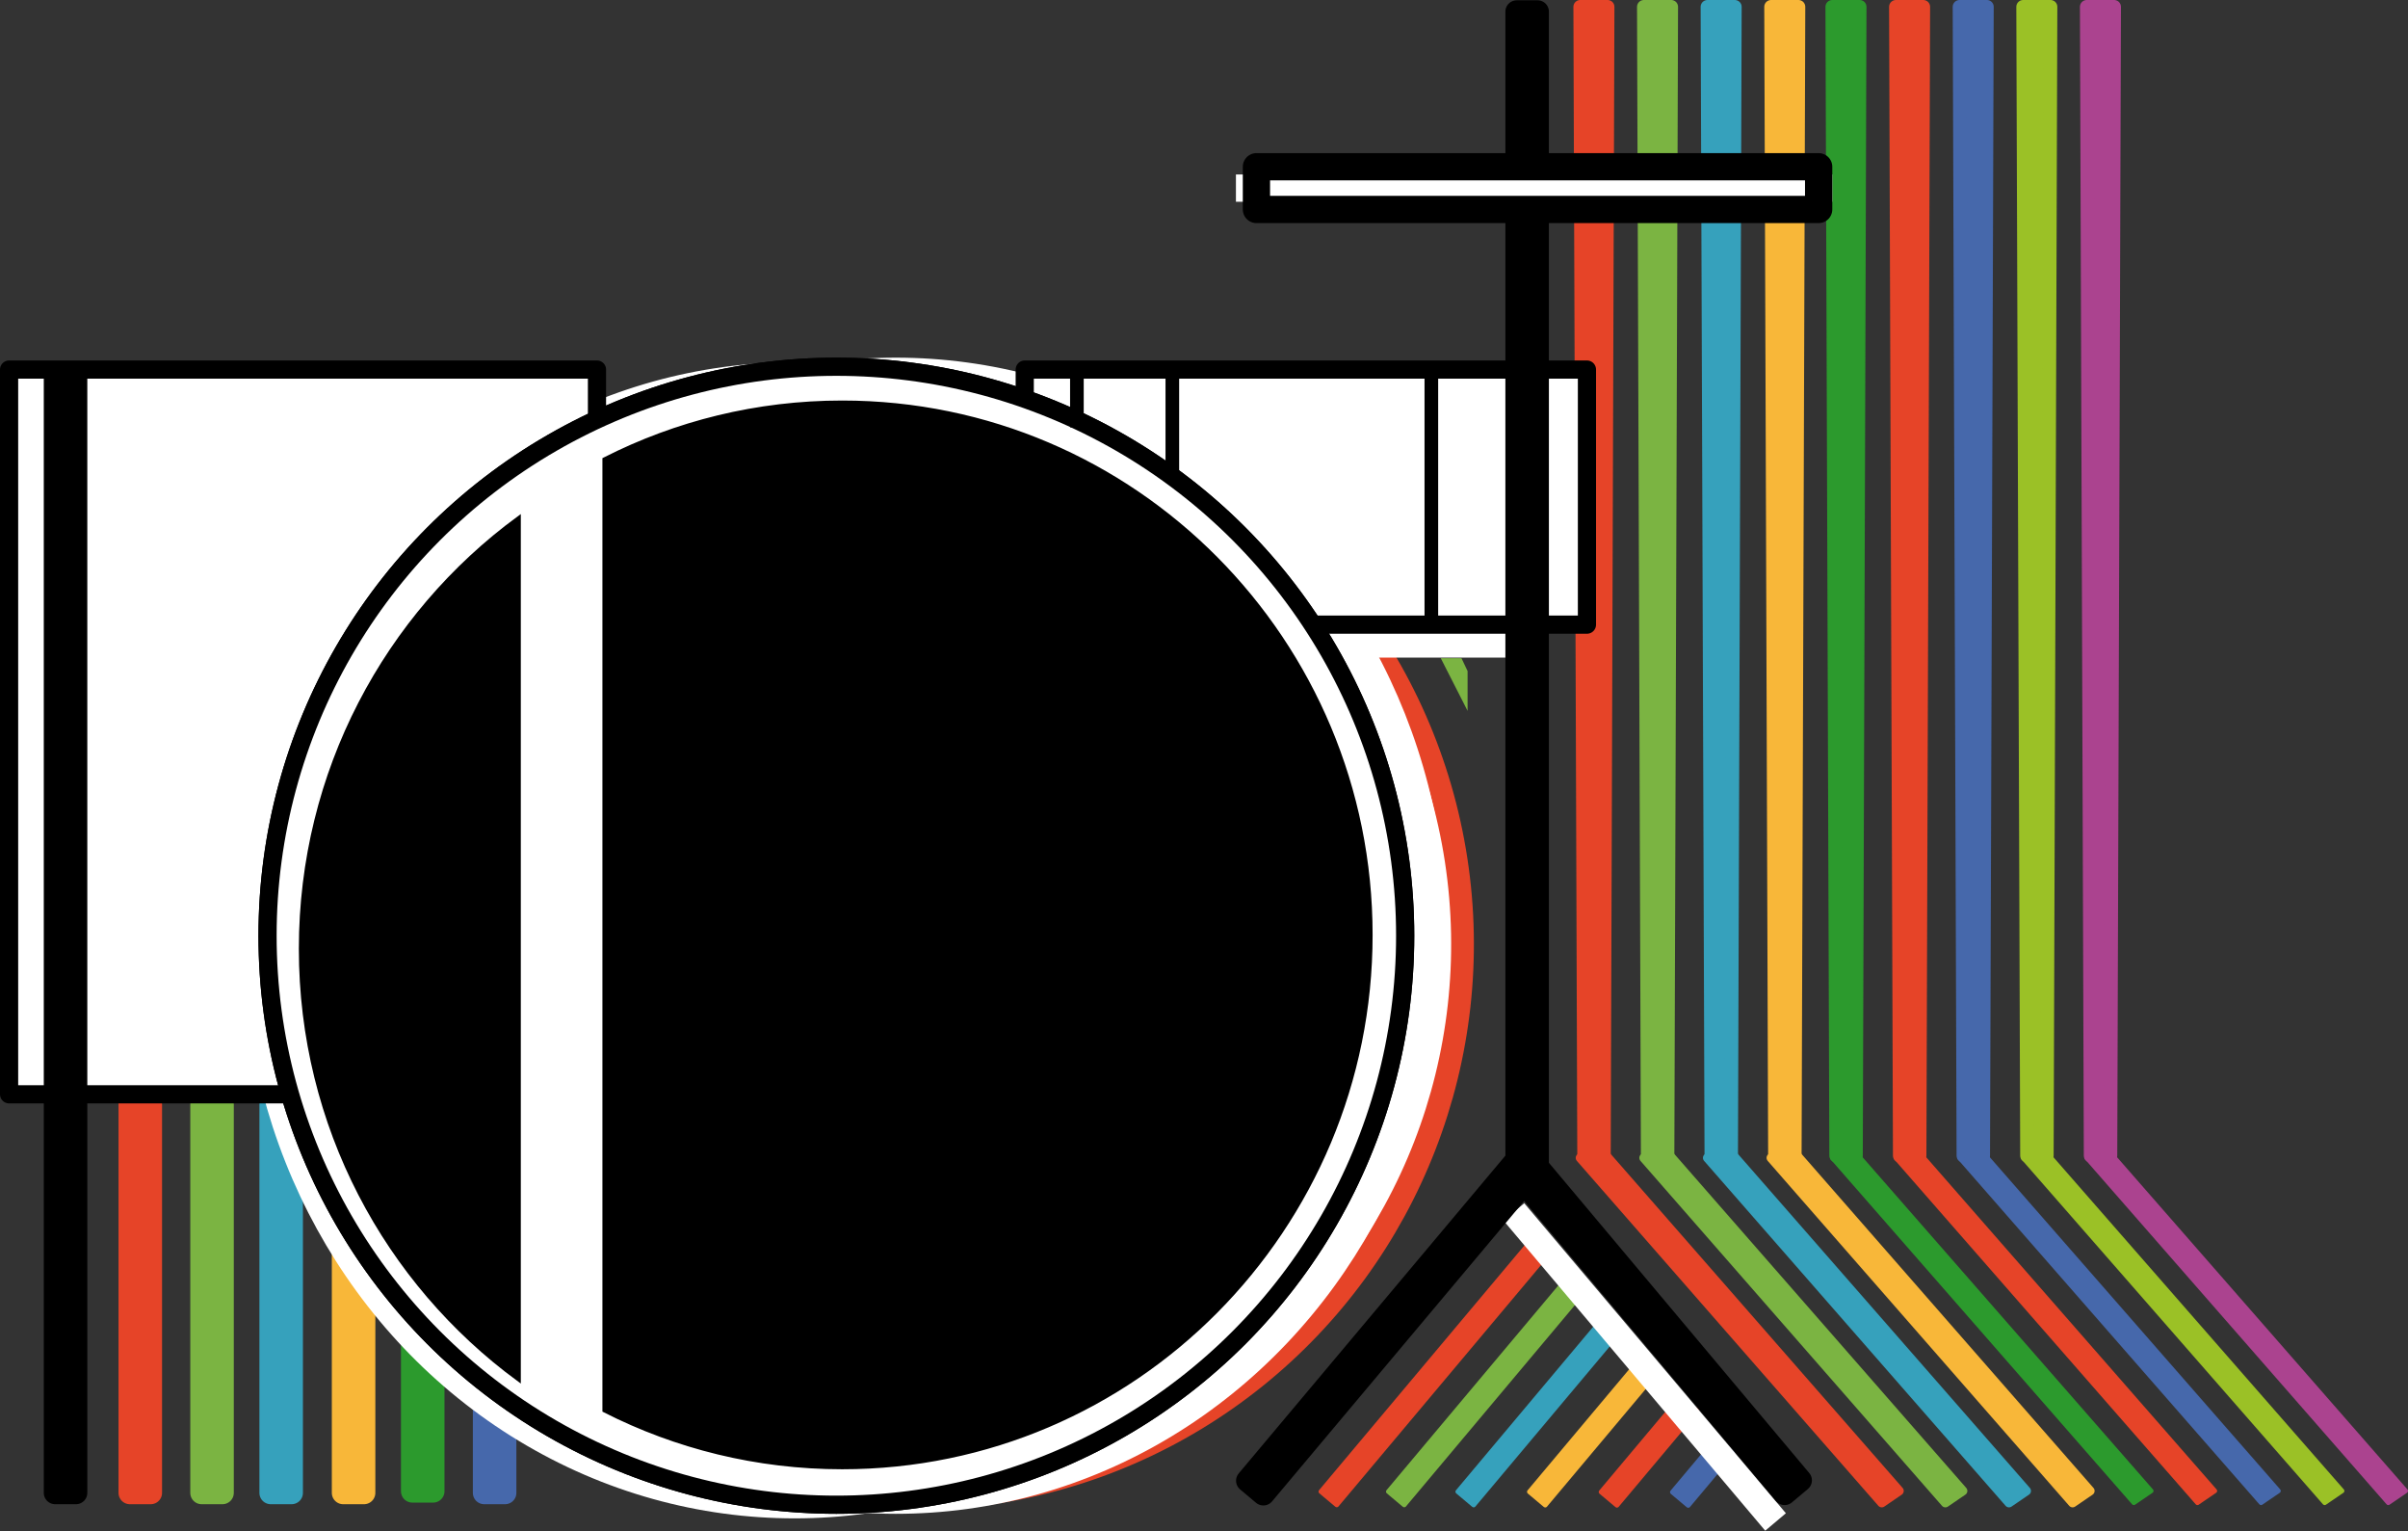 <?xml version="1.0" encoding="utf-8"?>
<!-- Generator: Adobe Illustrator 15.0.2, SVG Export Plug-In . SVG Version: 6.00 Build 0)  -->
<!DOCTYPE svg PUBLIC "-//W3C//DTD SVG 1.1//EN" "http://www.w3.org/Graphics/SVG/1.1/DTD/svg11.dtd">
<svg version="1.1" xmlns="http://www.w3.org/2000/svg" xmlns:xlink="http://www.w3.org/1999/xlink" x="0px" y="0px"
	 width="529.907px" height="336.847px" viewBox="0 0 529.907 336.847" enable-background="new 0 0 529.907 336.847"
	 xml:space="preserve">
<rect x="0" y="0" width="529.907" height="336.847" fill="#333333" stroke="none"/>
<g id="Ebene_2">
	<rect x="90.737" y="242.621" stroke="#2C9A2D" stroke-width="5" stroke-linejoin="round" width="4.578" height="85.439"/>
	<rect x="75.521" y="242.979" stroke="#F8B739" stroke-width="5" stroke-linejoin="round" width="4.578" height="85.438"/>
	<rect x="59.585" y="242.979" stroke="#36A1BC" stroke-width="5" stroke-linejoin="round" width="4.578" height="85.438"/>
	<rect x="44.373" y="242.979" stroke="#7BB442" stroke-width="5" stroke-linejoin="round" width="4.578" height="85.438"/>
	<rect x="28.583" y="242.979" stroke="#E64428" stroke-width="5" stroke-linejoin="round" width="4.578" height="85.438"/>
	<rect x="106.558" y="242.979" stroke="#4668AB" stroke-width="5" stroke-linejoin="round" width="4.578" height="85.438"/>
	<polygon fill="#7BB442" points="317.053,144.792 321.615,144.792 322.959,147.636 322.959,156.386 	"/>
</g>
<g id="Ebene_1">
	<g>
		<polygon fill="#E64428" stroke="#E64428" stroke-width="3" stroke-linejoin="round" stroke-miterlimit="10" points="
			352.959,254.229 348.599,254.229 347.746,1.5 353.771,1.5 		"/>
		<polygon fill="#E64428" stroke="#E64428" stroke-width="2" stroke-linejoin="round" stroke-miterlimit="10" points="
			351.586,252.102 347.752,254.721 414.103,330.608 417.938,327.988 		"/>
	</g>
	<g>
		<g>
			<g>
				<polygon fill="#7BB442" points="366.959,254.229 362.599,254.229 361.746,1.5 367.771,1.5 				"/>
				<polygon fill="none" stroke="#7BB442" stroke-width="3" stroke-linejoin="round" stroke-miterlimit="10" points="
					366.959,254.229 362.599,254.229 361.746,1.5 367.771,1.5 				"/>
			</g>
			<g>
				<polygon fill="#7BB442" points="365.586,252.102 361.752,254.721 428.103,330.608 431.938,327.988 				"/>
				<polygon fill="none" stroke="#7BB442" stroke-width="2" stroke-linejoin="round" stroke-miterlimit="10" points="
					365.586,252.102 361.752,254.721 428.103,330.608 431.938,327.988 				"/>
			</g>
		</g>
	</g>
	<g>
		<g>
			<g>
				<polygon fill="#36A1BC" points="380.959,254.229 376.6,254.229 375.746,1.5 381.771,1.5 				"/>
				<polygon fill="none" stroke="#36A1BC" stroke-width="3" stroke-linejoin="round" stroke-miterlimit="10" points="
					380.959,254.229 376.6,254.229 375.746,1.5 381.771,1.5 				"/>
			</g>
			<g>
				<polygon fill="#36A1BC" points="379.586,252.102 375.752,254.721 442.104,330.608 445.939,327.988 				"/>
				<polygon fill="none" stroke="#36A1BC" stroke-width="2" stroke-linejoin="round" stroke-miterlimit="10" points="
					379.586,252.102 375.752,254.721 442.104,330.608 445.939,327.988 				"/>
			</g>
		</g>
	</g>
	<g>
		<g>
			<g>
				<polygon fill="#F8B739" points="394.959,254.229 390.6,254.229 389.746,1.5 395.771,1.5 				"/>
				<polygon fill="none" stroke="#F8B739" stroke-width="3" stroke-linejoin="round" stroke-miterlimit="10" points="
					394.959,254.229 390.6,254.229 389.746,1.5 395.771,1.5 				"/>
			</g>
			<g>
				<polygon fill="#F8B739" points="393.586,252.102 389.752,254.721 456.104,330.608 459.939,327.988 				"/>
				<polygon fill="none" stroke="#F8B739" stroke-width="2" stroke-linejoin="round" stroke-miterlimit="10" points="
					393.586,252.102 389.752,254.721 456.104,330.608 459.939,327.988 				"/>
			</g>
		</g>
	</g>
	<g>
		<g>
			<g>
				<polygon fill="#2C9A2D" points="408.427,254.229 404.066,254.229 403.213,1.5 409.239,1.5 				"/>
				<polygon fill="none" stroke="#2C9A2D" stroke-width="3" stroke-linejoin="round" stroke-miterlimit="10" points="
					408.427,254.229 404.066,254.229 403.213,1.5 409.239,1.5 				"/>
			</g>
			<g>
				<polygon fill="#2C9A2D" points="407.054,252.102 403.22,254.721 469.57,330.608 473.406,327.988 				"/>
				<polygon fill="none" stroke="#2C9A2D" stroke-linejoin="round" stroke-miterlimit="10" points="407.054,252.102 403.22,254.721 
					469.57,330.608 473.406,327.988 				"/>
			</g>
		</g>
	</g>
	<g>
		<g>
			<g>
				<polygon fill="#E64428" points="422.427,254.229 418.066,254.229 417.213,1.5 423.239,1.5 				"/>
				<polygon fill="none" stroke="#E64428" stroke-width="3" stroke-linejoin="round" stroke-miterlimit="10" points="
					422.427,254.229 418.066,254.229 417.213,1.5 423.239,1.5 				"/>
			</g>
			<g>
				<polygon fill="#E64428" points="421.054,252.102 417.22,254.721 483.57,330.608 487.406,327.988 				"/>
				<polygon fill="none" stroke="#E64428" stroke-linejoin="round" stroke-miterlimit="10" points="421.054,252.102 417.22,254.721 
					483.57,330.608 487.406,327.988 				"/>
			</g>
		</g>
	</g>
	<g>
		<g>
			<g>
				<polygon fill="#4668AB" points="436.427,254.229 432.067,254.229 431.214,1.5 437.239,1.5 				"/>
				<polygon fill="none" stroke="#4668AB" stroke-width="3" stroke-linejoin="round" stroke-miterlimit="10" points="
					436.427,254.229 432.067,254.229 431.214,1.5 437.239,1.5 				"/>
			</g>
			<g>
				<polygon fill="#4668AB" points="435.054,252.102 431.22,254.721 497.571,330.608 501.407,327.988 				"/>
				<polygon fill="none" stroke="#4668AB" stroke-linejoin="round" stroke-miterlimit="10" points="435.054,252.102 431.22,254.721 
					497.571,330.608 501.407,327.988 				"/>
			</g>
		</g>
	</g>
	<g>
		<g>
			<g>
				<polygon fill="#9BC126" points="450.427,254.229 446.067,254.229 445.214,1.5 451.239,1.5 				"/>
				<polygon fill="none" stroke="#9BC126" stroke-width="3" stroke-linejoin="round" stroke-miterlimit="10" points="
					450.427,254.229 446.067,254.229 445.214,1.5 451.239,1.5 				"/>
			</g>
			<g>
				<polygon fill="#9BC126" points="449.054,252.102 445.22,254.721 511.571,330.608 515.407,327.988 				"/>
				<polygon fill="none" stroke="#9BC126" stroke-linejoin="round" stroke-miterlimit="10" points="449.054,252.102 445.22,254.721 
					511.571,330.608 515.407,327.988 				"/>
			</g>
		</g>
	</g>
	<g>
		<g>
			<g>
				<polygon fill="#AB438F" points="464.427,254.229 460.067,254.229 459.214,1.5 465.239,1.5 				"/>
				<polygon fill="none" stroke="#AB438F" stroke-width="3" stroke-linejoin="round" stroke-miterlimit="10" points="
					464.427,254.229 460.067,254.229 459.214,1.5 465.239,1.5 				"/>
			</g>
			<g>
				<polygon fill="#AB438F" points="463.054,252.102 459.22,254.721 525.571,330.608 529.407,327.988 				"/>
				<polygon fill="none" stroke="#AB438F" stroke-linejoin="round" stroke-miterlimit="10" points="463.054,252.102 459.22,254.721 
					525.571,330.608 529.407,327.988 				"/>
			</g>
		</g>
	</g>
	
		<rect x="313.397" y="265.896" transform="matrix(0.766 0.643 -0.643 0.766 267.928 -132.276)" fill="#E64428" stroke="#E64428" stroke-linejoin="round" stroke-miterlimit="10" width="4.578" height="72.097"/>
	
		<rect x="325.315" y="273.946" transform="matrix(0.766 0.643 -0.643 0.766 272.96 -139.119)" fill="#7BB442" stroke="#7BB442" stroke-linejoin="round" stroke-miterlimit="10" width="4.578" height="62.981"/>
	
		<rect x="336.874" y="284.355" transform="matrix(0.766 0.643 -0.643 0.766 278.507 -145.484)" fill="#36A1BC" stroke="#36A1BC" stroke-linejoin="round" stroke-miterlimit="10" width="4.578" height="51.202"/>
	
		<rect x="348.383" y="295.872" transform="matrix(0.766 0.643 -0.643 0.766 284.484 -151.716)" fill="#F8B739" stroke="#F8B739" stroke-linejoin="round" stroke-miterlimit="10" width="4.578" height="38.194"/>
	
		<rect x="360.638" y="305.586" transform="matrix(0.766 0.643 -0.643 0.766 290.072 -158.603)" fill="#E64428" stroke="#E64428" stroke-linejoin="round" stroke-miterlimit="10" width="4.578" height="27.233"/>
	
		<rect x="372.423" y="316.345" transform="matrix(0.766 0.643 -0.643 0.766 295.84 -165.082)" fill="#4668AB" stroke="#4668AB" stroke-linejoin="round" stroke-miterlimit="10" width="4.578" height="15.083"/>
	
		<rect x="359.032" y="256.182" transform="matrix(0.764 -0.645 0.645 0.764 -108.66 304.392)" fill="#FFFFFF" width="5.951" height="89.272"/>
	
		<ellipse transform="matrix(0.989 -0.151 0.151 0.989 -29.105 32.708)" fill="#FFFFFF" stroke="#E64428" stroke-width="5" stroke-miterlimit="10" cx="200.092" cy="207.355" rx="121.68" ry="122.17"/>
	<ellipse fill="#FFFFFF" stroke="#FFFFFF" stroke-width="4" cx="197.143" cy="205.855" rx="119.333" ry="125.175"/>
	<ellipse fill="#FFFFFF" stroke="#FFFFFF" stroke-width="4" cx="174.855" cy="206.855" rx="119.333" ry="125.175"/>
	
		<rect x="2" y="81.299" fill="#FFFFFF" stroke="#000000" stroke-width="4" stroke-linejoin="round" width="129.371" height="159.441"/>
	<rect x="293.188" y="139.417" fill="#FFFFFF" stroke="#FFFFFF" stroke-width="4" width="38.333" height="3.25"/>
	<rect x="12.136" y="82.299" stroke="#000000" stroke-width="5" stroke-linejoin="round" width="4.578" height="246.117"/>
	
		<rect x="225.504" y="81.299" fill="#FFFFFF" stroke="#000000" stroke-width="4" stroke-linejoin="round" width="123.721" height="56.119"/>
	<circle fill="#FFFFFF" stroke="#000000" stroke-width="4" cx="184.05" cy="205.855" r="125.175"/>
	<circle stroke="#000000" cx="184.049" cy="205.855" r="117.133"/>
	<circle fill="#FFFFFF" stroke="#000000" stroke-width="4" cx="184.05" cy="205.855" r="125.175"/>
	<g>
		<path stroke="#000000" d="M185.336,88.613c-18.8,0-36.555,4.502-52.268,12.484v209.145c15.712,7.983,33.467,12.484,52.268,12.484
			c64.189,0,116.221-52.408,116.221-117.057C301.558,141.021,249.525,88.613,185.336,88.613z"/>
		<path stroke="#000000" d="M114.11,114.075c-28.995,21.285-47.844,55.75-47.844,94.653c0,38.904,18.849,73.37,47.844,94.654
			V114.075z"/>
	</g>
	
		<rect x="362.884" y="246.811" transform="matrix(0.766 -0.643 0.643 0.766 -102.459 303.177)" stroke="#000000" stroke-width="5" stroke-linejoin="round" width="4.578" height="91.001"/>
	
		<rect x="303.32" y="246.813" transform="matrix(0.766 0.643 -0.643 0.766 259.379 -128.052)" stroke="#000000" stroke-width="5" stroke-linejoin="round" width="4.578" height="91"/>
	<line fill="none" stroke="#FFFFFF" stroke-width="6" stroke-linejoin="round" x1="271.98" y1="41.381" x2="403.213" y2="41.381"/>
	
		<line fill="none" stroke="#000000" stroke-width="3" stroke-linejoin="round" x1="314.984" y1="81.299" x2="314.984" y2="136.733"/>
	
		<line fill="none" stroke="#000000" stroke-width="3" stroke-linejoin="round" x1="335.984" y1="82.299" x2="335.984" y2="137.733"/>
	
		<line fill="none" stroke="#000000" stroke-width="3" stroke-linejoin="round" x1="257.984" y1="81.299" x2="257.984" y2="104.349"/>
	<line fill="none" stroke="#000000" stroke-width="3" stroke-linejoin="round" x1="236.984" y1="81.299" x2="236.984" y2="94.009"/>
	<rect x="333.775" y="2.563" stroke="#000000" stroke-width="5" stroke-linejoin="round" width="4.578" height="253.667"/>
	
		<rect x="276.493" y="36.685" fill="#FFFFFF" stroke="#000000" stroke-width="6" stroke-linejoin="round" width="123.721" height="9.393"/>
</g>
<g id="Ebene_3">
</g>
</svg>
